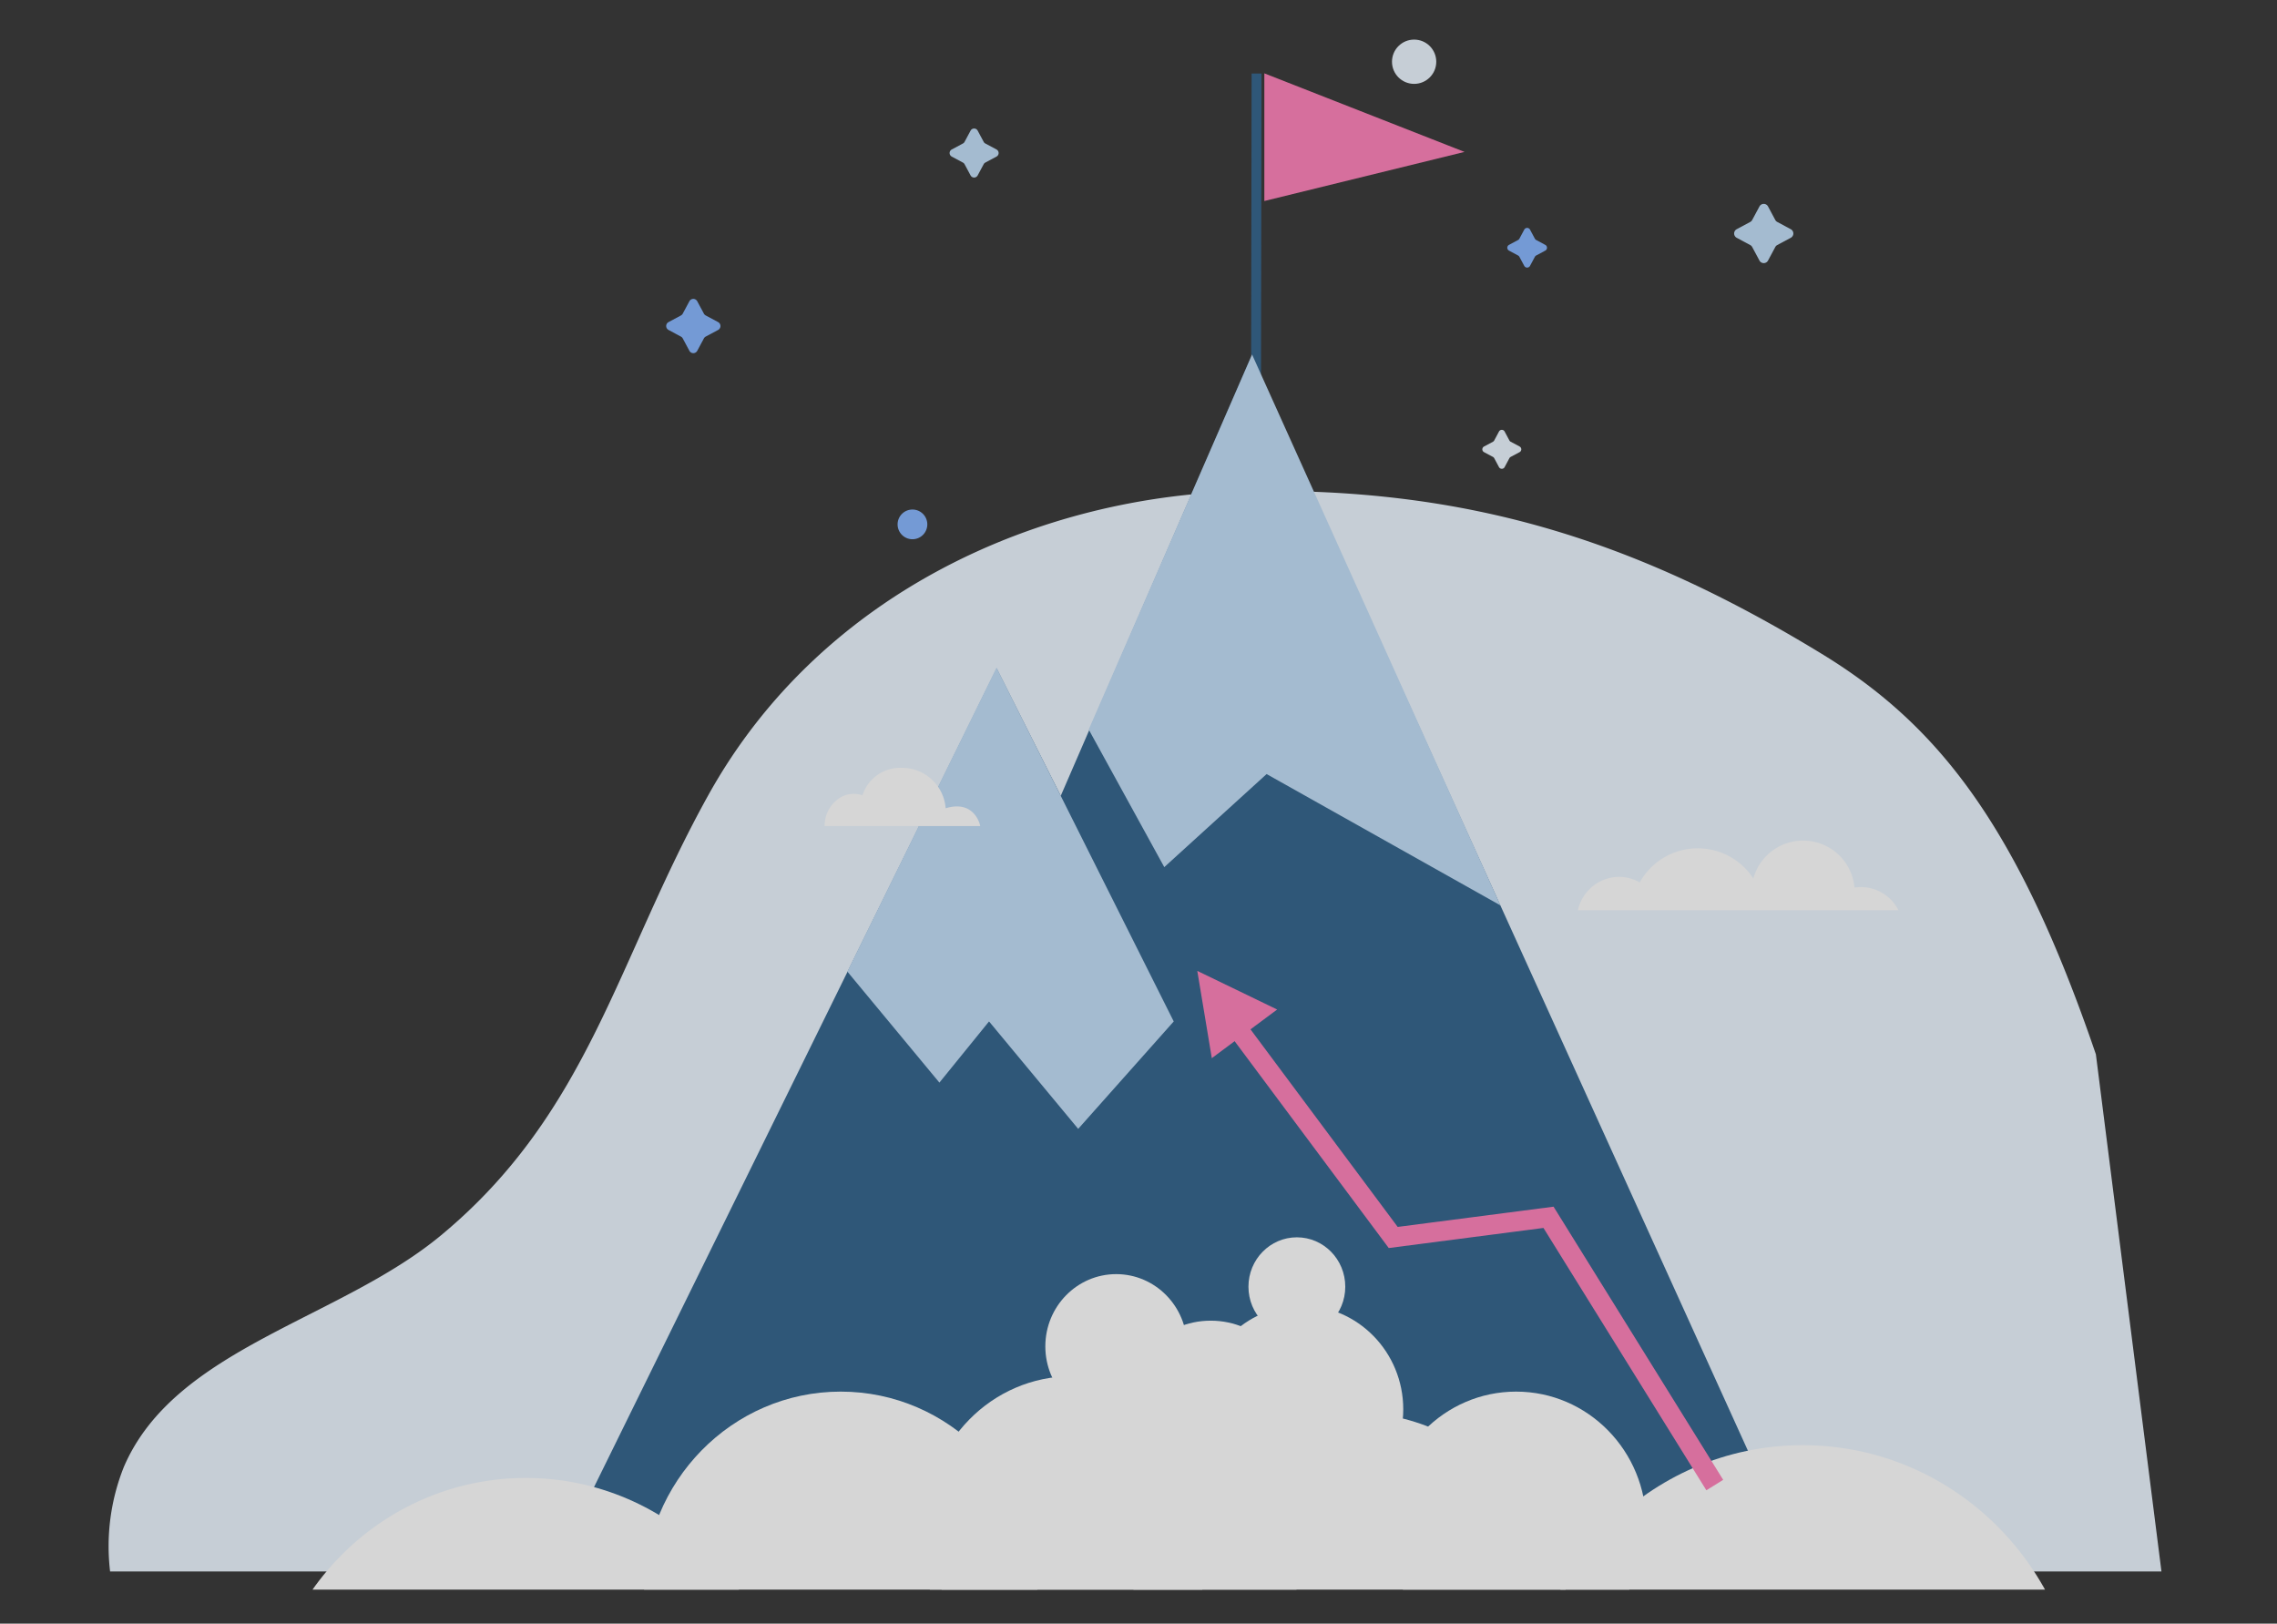 <svg xmlns="http://www.w3.org/2000/svg" width="230" height="164" viewBox="0 0 230 164">
    <rect x="0" y="0" width="230" height="164" fill="#333333" stroke="none"/>
    <defs>
        <clipPath id="clip-path">
            <path id="Rectangle_5" d="M0 0H189.886V38.015H0z" class="cls-1" data-name="Rectangle 5"/>
        </clipPath>
        <style>
            .cls-1{fill:none}.cls-5{fill:#ebf5ff}.cls-8{fill:#2e6089}.cls-7{fill:#ff7eb8}.cls-9{fill:#c1ddf7}.cls-10{fill:#fff}.cls-11{fill:#84b4fe}
        </style>
    </defs>
    <g id="Group_10957" data-name="Group 10957" transform="translate(-673 -616)">
        <g id="Group_10987" data-name="Group 10987" opacity="0.8" transform="translate(329.447 -25.736)">
            <g id="Group_10976" data-name="Group 10976" transform="translate(354.553 691.327)">
                <path id="Path_2" d="M352.11 282.862c-7.866-23.021-15.875-33.236-27.683-40.443-18.737-11.437-35.7-16.833-58.044-16.437-20.921.371-43.056 10.236-54.423 30.692-9.227 16.6-12.046 32.056-26.989 44.458-10.32 8.565-26.9 11.406-32.051 23.4a21.576 21.576 0 0 0-1.394 10.569h207.208z" class="cls-5" data-name="Path 2" transform="translate(-151.405 -225.962)"/>
            </g>
            <g id="Group_10982" data-name="Group 10982" transform="translate(399.865 649.145)">
                <g id="Group_10961" data-name="Group 10961" transform="translate(70.544)">
                    <path id="Path_3257" fill="#2e6089" stroke="#2e6089" d="M-22787.654-1308.5l-.068 41.757" data-name="Path 3257" transform="translate(22787.723 1308.52)"/>
                    <path id="Path_3258" d="M-22787.221-1295.563l20.221-4.96-20.221-7.935z" class="cls-7" data-name="Path 3258" transform="translate(22788.076 1308.458)"/>
                </g>
                <g id="Group_10960" data-name="Group 10960" transform="translate(18.696 28.401)">
                    <path id="Path_3254" d="M-22778.637-1268.569l-51.375 118.523h105.18z" class="cls-8" data-name="Path 3254" transform="translate(22830.012 1268.765)"/>
                    <path id="Path_3256" d="M-22759.568-1213.09l-23.619-13.265-10.336 9.4-7.633-13.9 16.5-37.881z" class="cls-9" data-name="Path 3256" transform="translate(22836.119 1268.731)"/>
                </g>
                <g id="Group_10959" data-name="Group 10959" transform="translate(0 60.027)">
                    <path id="Path_3253" d="M-22801.082-1245.56l-44.363 90.193h89.746z" class="cls-8" data-name="Path 3253" transform="translate(22845.445 1245.642)"/>
                    <path id="Path_3255" d="M-22821.287-1214.929l9.3 11.217 5.014-6.179 9.006 10.851 9.65-10.851-17.9-35.737z" class="cls-9" data-name="Path 3255" transform="translate(22850.564 1245.628)"/>
                </g>
            </g>
            <g id="Group_10978" data-name="Group 10978" transform="translate(365.161 645.736)">
                <path id="Path_3" d="M265.785 264.329a2.669 2.669 0 0 1 2.725-.592 3.994 3.994 0 0 1 3.919-2.778 4.431 4.431 0 0 1 4.485 4.085c2.924-.885 3.488 1.7 3.488 1.8h-15.714a3.3 3.3 0 0 1 1.097-2.515z" class="cls-10" data-name="Path 3" transform="translate(-202.999 -187.404)"/>
                <g id="Group_6" data-name="Group 6" transform="translate(137.778 80.902)">
                    <g id="Group_5" data-name="Group 5">
                        <g id="Group_4" data-name="Group 4">
                            <path id="Path_4" d="M385.116 275.621a4.165 4.165 0 0 1 2.091.563 6.706 6.706 0 0 1 11.478-.4 5.213 5.213 0 0 1 10.218.926 4.172 4.172 0 0 1 .662-.058 4.253 4.253 0 0 1 3.777 2.342h-32.376a4.289 4.289 0 0 1 4.15-3.373z" class="cls-10" data-name="Path 4" transform="translate(-380.966 -271.955)"/>
                        </g>
                    </g>
                </g>
                <g id="Group_7" data-name="Group 7" transform="translate(45.685)">
                    <circle id="Ellipse_1" cx="2.236" cy="2.236" r="2.236" class="cls-5" data-name="Ellipse 1" transform="translate(73.312)"/>
                    <path id="Path_5" d="M278.954 224.733a1.5 1.5 0 1 1-1.5-1.5 1.5 1.5 0 0 1 1.5 1.5z" class="cls-11" data-name="Path 5" transform="translate(-252.58 -175.766)"/>
                    <path id="Path_6" d="M369.978 212.615l-.9-.481a.321.321 0 0 1-.132-.132l-.481-.9a.322.322 0 0 0-.569 0l-.48.9a.321.321 0 0 1-.132.132l-.9.481a.323.323 0 0 0 0 .569l.9.48a.322.322 0 0 1 .132.132l.48.9a.323.323 0 0 0 .569 0l.481-.9a.321.321 0 0 1 .132-.132l.9-.48a.323.323 0 0 0 0-.569z" class="cls-5" data-name="Path 6" transform="translate(-283.776 -171.514)"/>
                    <path id="Path_7" d="M288.716 166.536l-1.13-.606a.406.406 0 0 1-.166-.166l-.606-1.13a.406.406 0 0 0-.717 0l-.606 1.13a.406.406 0 0 1-.166.166l-1.13.606a.406.406 0 0 0 0 .717l1.13.606a.406.406 0 0 1 .166.166l.606 1.13a.406.406 0 0 0 .717 0l.606-1.13a.406.406 0 0 1 .166-.166l1.13-.606a.407.407 0 0 0 0-.717z" class="cls-9" data-name="Path 7" transform="translate(-255.352 -155.437)"/>
                    <path id="Path_8" d="M408 200.988l-1.366-.733a.491.491 0 0 1-.2-.2l-.733-1.367a.492.492 0 0 0-.866 0l-.733 1.367a.5.5 0 0 1-.2.2l-1.367.733a.492.492 0 0 0 0 .866l1.367.733a.491.491 0 0 1 .2.2l.733 1.366a.491.491 0 0 0 .866 0l.733-1.366a.486.486 0 0 1 .2-.2l1.366-.733a.492.492 0 0 0 0-.866z" class="cls-9" data-name="Path 8" transform="translate(-294.405 -181.836)"/>
                    <path id="Path_9" d="M245.474 193.06l-1.252-.671a.454.454 0 0 1-.184-.184l-.671-1.251a.45.45 0 0 0-.793 0l-.671 1.251a.453.453 0 0 1-.184.184l-1.251.671a.45.45 0 0 0 0 .794l1.251.671a.452.452 0 0 1 .184.184l.671 1.251a.45.45 0 0 0 .793 0l.671-1.251a.453.453 0 0 1 .184-.184l1.252-.671a.451.451 0 0 0 0-.794z" class="cls-11" data-name="Path 9" transform="translate(-240.231 -164.526)"/>
                    <path id="Path_10" d="M373.9 181.472l-.915-.491a.329.329 0 0 1-.135-.134l-.491-.916a.33.33 0 0 0-.581 0l-.491.916a.329.329 0 0 1-.135.134l-.915.491a.329.329 0 0 0 0 .58l.915.491a.33.33 0 0 1 .135.135l.491.915a.33.33 0 0 0 .581 0l.491-.915a.33.33 0 0 1 .135-.135l.915-.491a.329.329 0 0 0 0-.58z" class="cls-11" data-name="Path 10" transform="translate(-285.105 -160.738)"/>
                </g>
                <g id="Group_11" data-name="Group 11" transform="translate(0 118.549)">
                    <g id="Group_10" clip-path="url(#clip-path)" data-name="Group 10">
                        <g id="Group_9" data-name="Group 9" transform="translate(5 2.429)">
                            <ellipse id="Ellipse_4" cx="14.667" cy="14.957" class="cls-10" data-name="Ellipse 4" rx="14.667" ry="14.957" transform="translate(67.003 14.027)"/>
                            <ellipse id="Ellipse_5" cx="13.139" cy="13.399" class="cls-10" data-name="Ellipse 5" rx="13.139" ry="13.399" transform="translate(113.396 15.585)"/>
                            <ellipse id="Ellipse_6" cx="10.274" cy="10.478" class="cls-10" data-name="Ellipse 6" rx="10.274" ry="10.478" transform="translate(94.587 6.895)"/>
                            <ellipse id="Ellipse_7" cx="7.158" cy="7.299" class="cls-10" data-name="Ellipse 7" rx="7.158" ry="7.299" transform="translate(78.981 3.718)"/>
                            <ellipse id="Ellipse_8" cx="4.89" cy="4.987" class="cls-10" data-name="Ellipse 8" rx="4.89" ry="4.987" transform="translate(99.498)"/>
                            <ellipse id="Ellipse_9" cx="8.667" cy="8.839" class="cls-10" data-name="Ellipse 9" rx="8.667" ry="8.839" transform="translate(87.024 8.419)"/>
                            <ellipse id="Ellipse_10" cx="26.499" cy="27.023" class="cls-10" data-name="Ellipse 10" rx="26.499" ry="27.023" transform="translate(0 24.306)"/>
                            <ellipse id="Ellipse_11" cx="19.869" cy="20.262" class="cls-10" data-name="Ellipse 11" rx="19.869" ry="20.262" transform="translate(38.444 15.585)"/>
                            <ellipse id="Ellipse_12" cx="28.084" cy="28.64" class="cls-10" data-name="Ellipse 12" rx="28.084" ry="28.64" transform="translate(127.398 20.995)"/>
                            <ellipse id="Ellipse_13" cx="19.869" cy="20.262" class="cls-10" data-name="Ellipse 13" rx="19.869" ry="20.262" transform="translate(65.967 22.663)"/>
                            <ellipse id="Ellipse_14" cx="22.334" cy="22.775" class="cls-10" data-name="Ellipse 14" rx="22.334" ry="22.775" transform="translate(87.376 17.636)"/>
                        </g>
                    </g>
                </g>
            </g>
            <g id="Group_10980" data-name="Group 10980" transform="rotate(-172 286.063 377.801)">
                <path id="Path_3259" fill="none" stroke="#ff7eb8" stroke-width="2px" d="M0 0l20.395 24.444 15.25-4.2L53.812 38.61" data-name="Path 3259"/>
                <path id="Path_3260" d="M0 5.785L5.853 0l2.678 8.524z" class="cls-7" data-name="Path 3260" transform="translate(50.458 35.629)"/>
            </g>
        </g>
    </g>
</svg>
